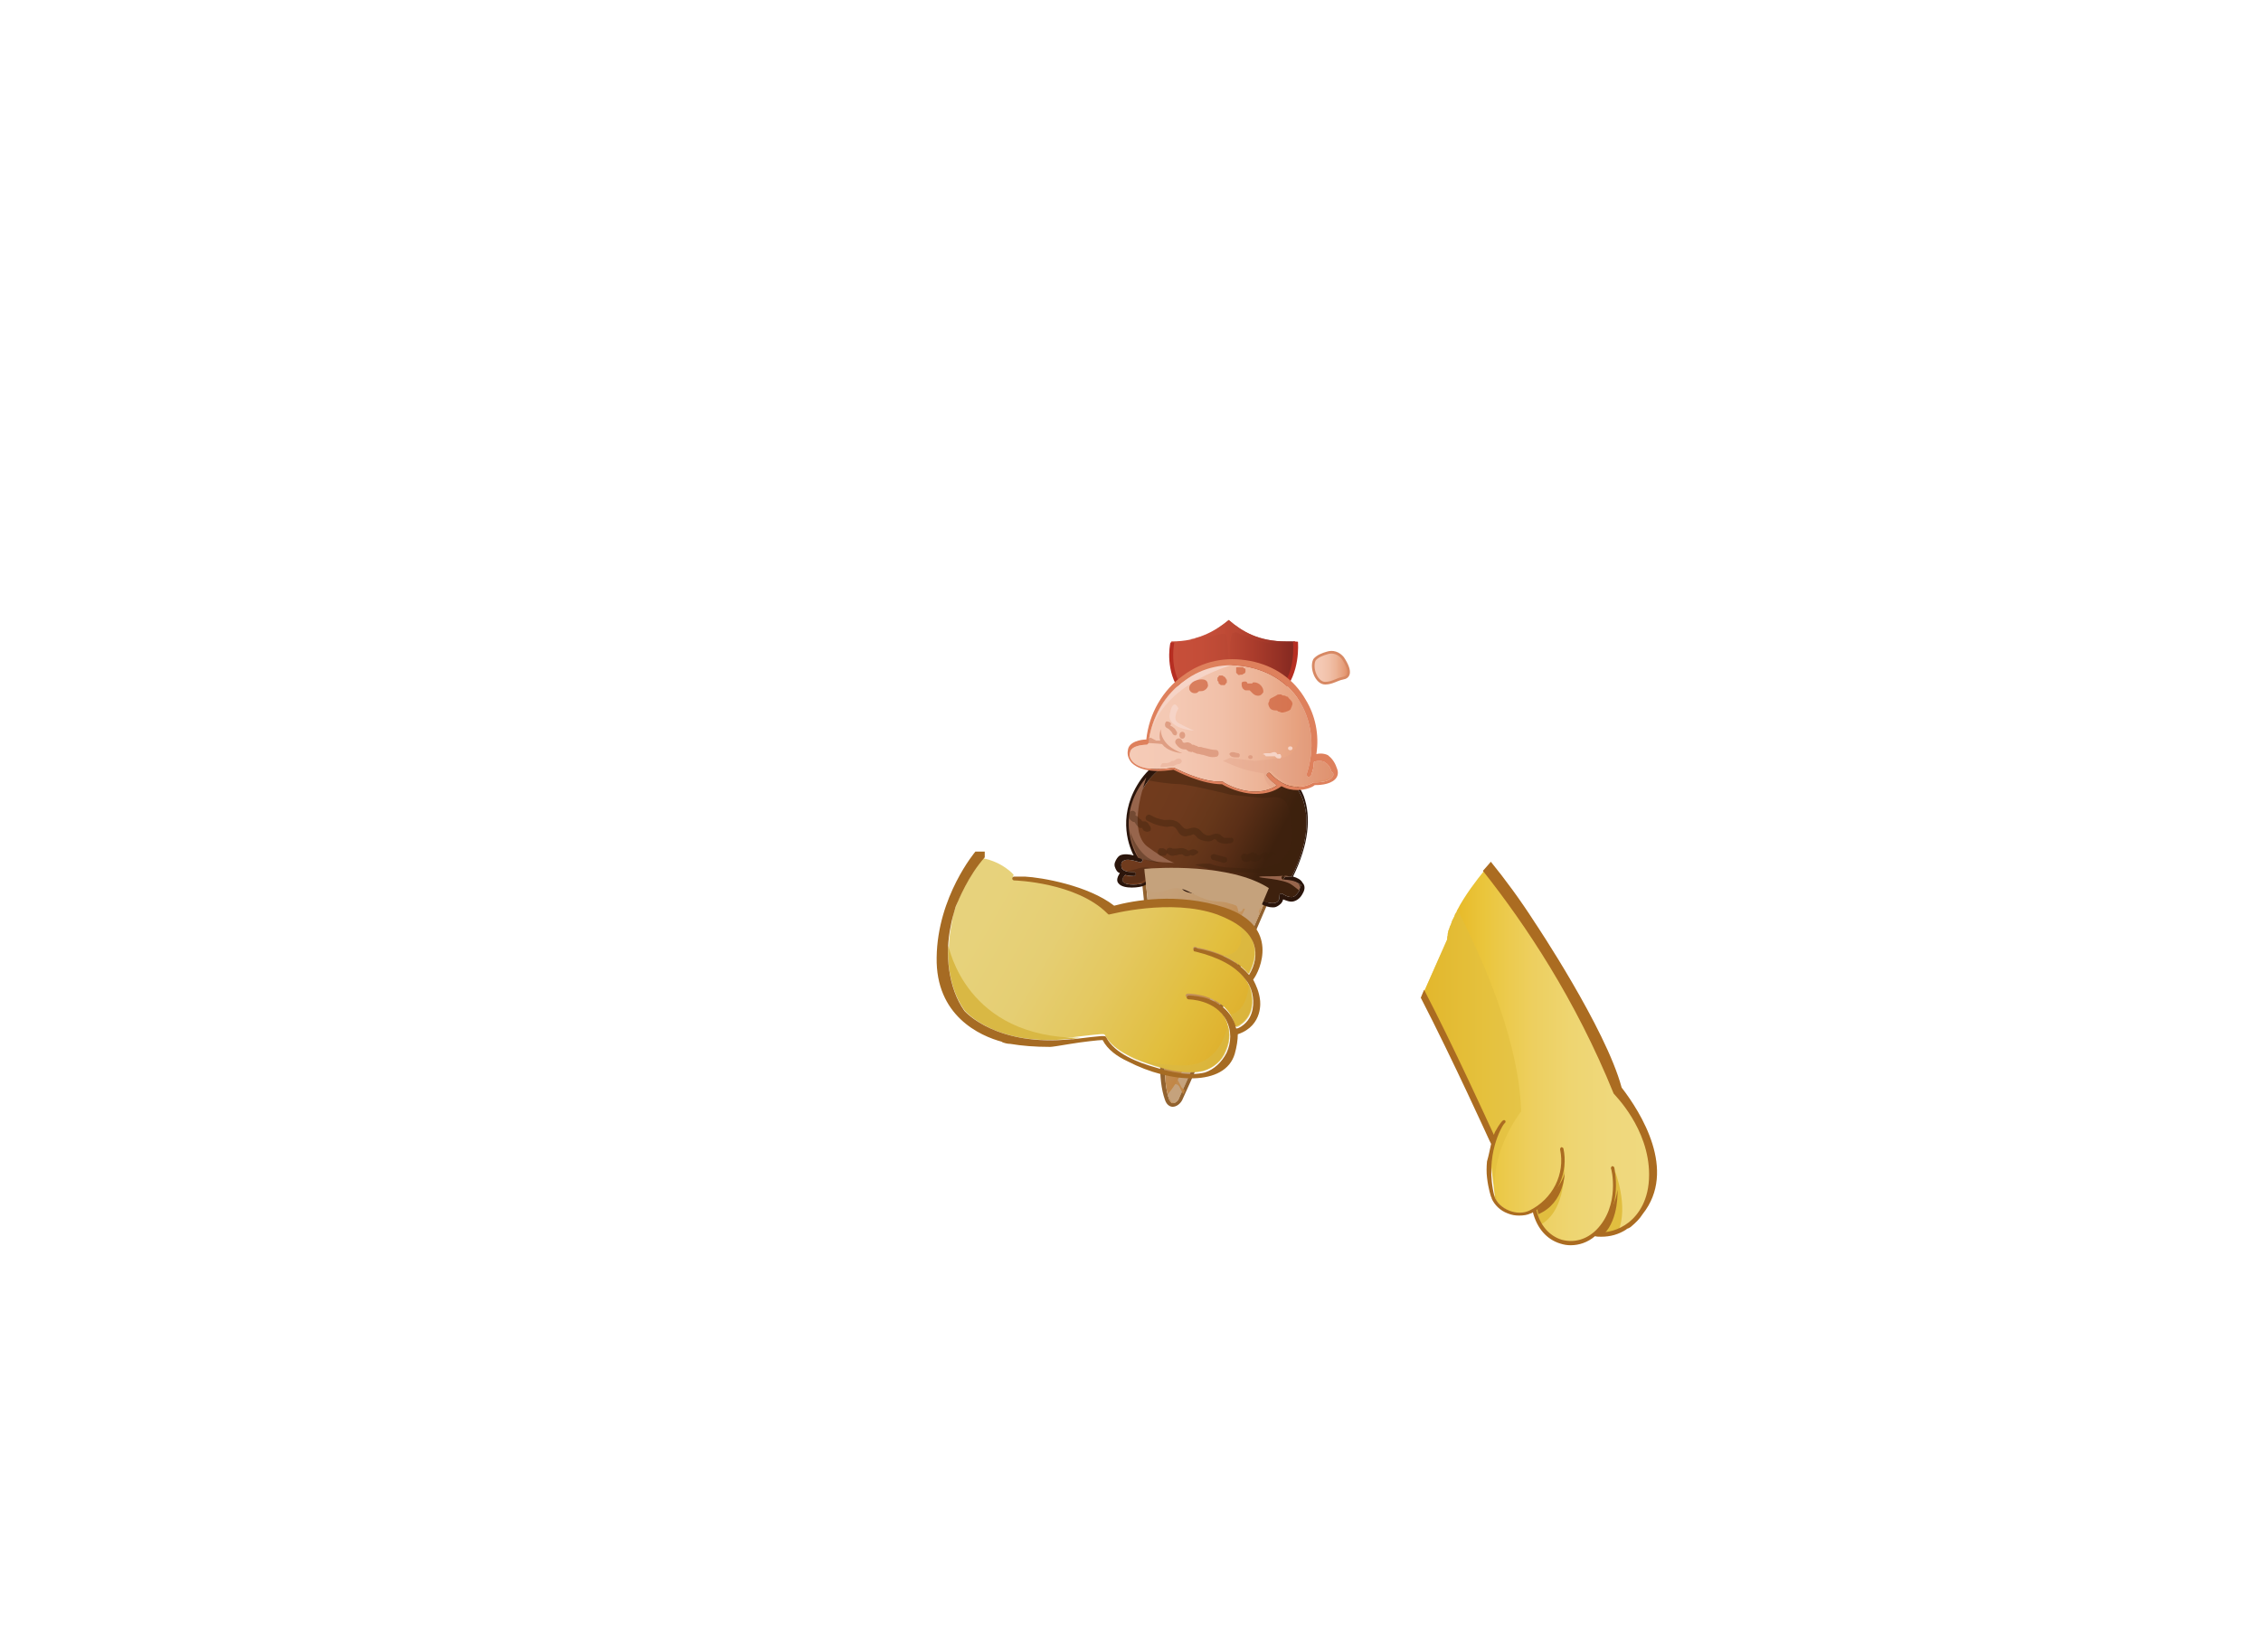 <?xml version="1.0" encoding="utf-8"?>
<!-- Generator: Adobe Illustrator 21.0.0, SVG Export Plug-In . SVG Version: 6.00 Build 0)  -->
<svg version="1.1" id="圖層_1" xmlns="http://www.w3.org/2000/svg" xmlns:xlink="http://www.w3.org/1999/xlink" x="0px" y="0px"
	 viewBox="0 0 822.9 601.4" style="enable-background:new 0 0 822.9 601.4;" xml:space="preserve">
<style type="text/css">
	.st0{fill:url(#SVGID_1_);}
	.st1{fill:#E1BE3F;}
	.st2{fill:#AB6C21;}
	.st3{opacity:0.6;fill:#E1BE3F;enable-background:new    ;}
	.st4{fill:url(#SVGID_2_);}
	.st5{fill:url(#SVGID_3_);}
	.st6{fill:url(#SVGID_4_);}
	.st7{fill:url(#SVGID_5_);}
	.st8{opacity:0.8;}
	.st9{fill:url(#SVGID_6_);}
	.st10{fill:url(#SVGID_7_);}
	.st11{fill:#B62E22;}
	.st12{fill:#92622F;}
	.st13{fill:url(#SVGID_8_);}
	.st14{fill:#C5A27C;}
	.st15{opacity:0.8;fill:url(#SVGID_9_);enable-background:new    ;}
	.st16{fill:url(#SVGID_10_);}
	.st17{fill:#2B150B;}
	.st18{fill:#97654C;}
	.st19{opacity:0.4;fill:#3E210E;enable-background:new    ;}
	.st20{fill:url(#SVGID_11_);}
	.st21{opacity:0.35;fill:#DF9E83;enable-background:new    ;}
	.st22{fill:#DF9E83;}
	.st23{fill:#F6D4C7;}
	.st24{opacity:0.69;}
	.st25{fill:#CE5E39;}
	.st26{opacity:0.4;}
	.st27{fill:#3E210E;}
	.st28{fill:#DE805C;}
	.st29{fill:url(#SVGID_12_);stroke:#D78863;stroke-width:0.966;stroke-miterlimit:10;}
	.st30{fill:url(#SVGID_13_);}
	.st31{opacity:0.6;}
	.st32{fill:#CE9245;}
	.st33{fill:#A66B23;}
	.st34{fill:url(#SVGID_14_);}
	.st35{fill:#A66A22;}
	.st36{opacity:0.6;fill:#CE9245;enable-background:new    ;}
	.st37{fill:url(#SVGID_15_);}
	.st38{fill:url(#SVGID_16_);}
	.st39{fill:url(#SVGID_17_);}
	.st40{fill:#FFFFFF;}
	.st41{fill:#824323;}
	.st42{fill:url(#SVGID_18_);}
	.st43{fill:#E6A952;}
	.st44{fill:#BB7F37;}
	.st45{fill:url(#SVGID_19_);}
	.st46{fill:url(#SVGID_20_);}
	.st47{fill:url(#SVGID_21_);}
	.st48{fill:#EBA794;}
	.st49{fill:#40210F;}
	.st50{opacity:0.25;fill:#D69644;enable-background:new    ;}
	.st51{opacity:0.5;fill:#D69644;enable-background:new    ;}
	.st52{fill:#FBF4C3;}
	.st53{fill:#DEBD91;}
	.st54{fill:#D8C7A7;}
	.st55{fill:url(#SVGID_22_);}
	.st56{fill:#893827;}
	.st57{opacity:0.4;fill:#E2BF40;enable-background:new    ;}
	.st58{opacity:0.6;fill:#D69644;enable-background:new    ;}
	.st59{fill:#3F210E;}
	.st60{fill:#895424;}
	.st61{fill:#AC6D21;}
	.st62{fill:#391E13;}
	.st63{fill:#D7B093;}
	.st64{fill:#EFD39D;}
	.st65{fill:#8C5924;}
	.st66{fill:#E2BF40;}
	.st67{fill:#B55C4E;}
	.st68{fill:url(#SVGID_23_);}
	.st69{fill:url(#SVGID_24_);}
	.st70{fill:#E0917F;}
	.st71{fill:#AB948D;}
	.st72{fill:url(#SVGID_25_);}
	.st73{fill:url(#SVGID_26_);}
	.st74{opacity:0.6;fill:url(#SVGID_27_);enable-background:new    ;}
	.st75{fill:#CD9449;}
	.st76{fill:url(#SVGID_28_);}
	.st77{fill:url(#SVGID_29_);}
	.st78{fill:url(#SVGID_30_);}
	.st79{fill:url(#SVGID_31_);}
	.st80{fill:#842B20;}
	.st81{fill:url(#SVGID_32_);}
	.st82{fill:url(#SVGID_33_);}
	.st83{opacity:0.6;fill:#D2503A;enable-background:new    ;}
	.st84{fill:#DC7D67;}
	.st85{fill:url(#SVGID_34_);}
	.st86{fill:url(#SVGID_35_);}
	.st87{opacity:0.8;fill:#E2BF40;enable-background:new    ;}
	.st88{fill:url(#SVGID_36_);}
	.st89{opacity:0.4;fill:#59A4C1;enable-background:new    ;}
	.st90{fill:#80B4D2;}
	.st91{fill:#4493BB;}
	.st92{fill:#D2ECF9;}
	.st93{opacity:0.5;fill:#80B4D2;enable-background:new    ;}
	.st94{fill:url(#SVGID_37_);}
	.st95{fill:#976430;}
	.st96{fill:url(#SVGID_38_);}
	.st97{fill:#CAA67E;}
	.st98{fill:#5CA6A6;}
	.st99{fill:url(#SVGID_39_);}
	.st100{fill:#9DD6DE;}
	.st101{fill:none;stroke:#AFDDE3;stroke-width:0.895;stroke-miterlimit:10;}
	.st102{opacity:0.3;enable-background:new    ;}
	.st103{clip-path:url(#SVGID_41_);fill:#9DD6DE;}
	.st104{clip-path:url(#SVGID_43_);fill:#9DD6DE;}
	.st105{opacity:0.6;fill:#FFFFFF;enable-background:new    ;}
	.st106{fill:#D69644;}
	.st107{fill:url(#SVGID_44_);}
	.st108{fill:url(#SVGID_45_);}
	.st109{fill:url(#SVGID_46_);}
	.st110{fill:url(#SVGID_47_);}
	.st111{opacity:0.8;fill:url(#SVGID_48_);enable-background:new    ;}
	.st112{fill:url(#SVGID_49_);}
	.st113{fill:url(#SVGID_50_);}
	.st114{fill:url(#SVGID_51_);stroke:#D78863;stroke-width:0.965;stroke-miterlimit:10;}
	.st115{fill:url(#SVGID_52_);}
	.st116{fill:#D9B844;}
</style>
<g>
	<g>
		
			<linearGradient id="SVGID_1_" gradientUnits="userSpaceOnUse" x1="1082.408" y1="217.762" x2="1167.388" y2="217.762" gradientTransform="matrix(-1 0 0 -1 1686.164 602)">
			<stop  offset="0" style="stop-color:#EFD97F"/>
			<stop  offset="0.198" style="stop-color:#EFD87C"/>
			<stop  offset="0.373" style="stop-color:#EED571"/>
			<stop  offset="0.539" style="stop-color:#EDCF5F"/>
			<stop  offset="0.698" style="stop-color:#EBC845"/>
			<stop  offset="0.753" style="stop-color:#EAC53B"/>
			<stop  offset="1" style="stop-color:#E5AD14"/>
		</linearGradient>
		<path class="st0" d="M518.6,360.3l8.1-18.3c0-0.4,0-1,0.2-1.5c0-0.2,0-0.4,0-0.4c0-0.4,0.2-0.8,0.2-1c0-0.2,0-0.4,0.2-0.6
			c0.2-0.4,0.2-0.8,0.4-1.2c0-0.2,0-0.2,0.2-0.4c0.2-0.6,0.4-1,0.6-1.7c0-0.2,0.2-0.2,0.2-0.4c0.2-0.4,0.4-0.8,0.6-1.2
			c0-0.2,0.2-0.4,0.2-0.6c0.2-0.4,0.4-0.8,0.6-1c0-0.2,0.2-0.4,0.2-0.6c2.9-5.6,7.1-11,10-14.6c0.2-0.2,0.2-0.2,0.4-0.4
			c15.8,20,33.7,47.2,47.8,81.6c0,0,12.9,12.3,12.9,29.7c0,17.5-13.3,23.1-20.6,21.4l0,0c-8.1,7.1-19.6,2.7-21.8-8.7v-0.2
			c-0.4,0.2-1,0.6-1.7,0.8c-4.8,2.5-11.2-0.6-13.3-5l0,0l0,0c0-0.2-0.2-0.4-0.2-0.6l0.2-0.2l-1.7-14.1h0.4v-3.5l0.6-2.5
			c-0.2-0.6-0.6-1.5-0.8-2.3l-0.6-1l-0.8-2.5v-0.6c-2.7-6.4-6.7-15.4-11.9-26c-3.3-6.9-7.3-14.1-11.2-21L518.6,360.3z"/>
	</g>
	<path class="st1" d="M569.1,420.4c0,0,2.5,19.1-8.3,25.4l-1.9-5.4C558.9,440.4,570.4,434.3,569.1,420.4z"/>
	<path class="st1" d="M587.8,426.4c0,0,5,12.7,1.2,21.8c0,0-3.3,1.2-8.3,0.8C580.8,449.1,589.3,444.7,587.8,426.4z"/>
	<path class="st2" d="M569.5,426.4c0,0,0.2,11.4-9.6,15.6l-0.4-1.7C559.6,440.4,569.5,431.2,569.5,426.4z"/>
	<path class="st2" d="M588.7,433.1c0,0,0.6,10.6-5,16.2l-3.5-0.2C580.2,449.1,587.6,441.8,588.7,433.1z"/>
	<path class="st3" d="M518.6,360.3l8.1-18.3c0-0.4,0-1,0.2-1.5c0-0.2,0-0.4,0-0.4c0-0.4,0.2-0.8,0.2-1c0-0.2,0-0.4,0.2-0.6
		c0.2-0.4,0.2-0.8,0.4-1.2c0-0.2,0-0.2,0.2-0.4c0.2-0.6,0.4-1,0.6-1.7c0-0.2,0.2-0.2,0.2-0.4c0.2-0.4,0.4-0.8,0.6-1.2
		c0-0.2,0.2-0.4,0.2-0.6c0.2-0.4,0.4-0.8,0.6-1c0-0.2,0.2-0.4,0.2-0.6c0,0,0-0.2,0.2-0.2c10.8,21.2,22.5,49.5,23.1,73.4
		c0,0-13.3,16.9-8.5,33.3c-0.4-0.4-0.6-1-0.8-1.7l0,0l0,0c0-0.2-0.2-0.4-0.2-0.6l0.2-0.2l-1.7-14.1h0.4v-3.5l0.8-3.1l-1.9-2.7
		l-1-2.5l-20-43.5c0,0-1-1.2-2.9-4.2L518.6,360.3z"/>
	<g>
		<path class="st2" d="M542.7,416.4l-0.6-1.2l0,0c-0.2-0.4-13.1-28.9-25-52l1.2-2.9l0,0c10.8,20.8,22.7,47,25.4,52.8
			c0.4-1.2,0.8-1.7,0.8-1.7l0,0c1-1.9,2.3-3.5,2.5-3.5c0.2-0.2,0.6-0.2,0.8,0c0.2,0.2,0.2,0.6,0,0.8c-0.2,0.2-0.6,0.6-0.8,1
			c0,0-6.9,10.6-3.1,25.8l0,0c0.8,2.3,2.9,4.2,5.4,5.2c2.5,1,5.2,1,7.3,0c8.5-4.2,13.1-13.3,11.2-22.3c0-0.4,0.2-0.6,0.4-0.8
			c0.4,0,0.6,0.2,0.8,0.4c1.9,8.7-2.1,17.7-9.8,22.5c1.2,5.4,4.6,9.4,9.2,10.8c4.4,1.2,8.9,0,12.5-3.5c8.9-8.9,5.6-22.5,5.4-22.5
			c0-0.4,0.2-0.6,0.4-0.8c0.4,0,0.6,0.2,0.8,0.4c0,0.2,3.5,14.4-5.8,23.7l0,0c2.9,0.2,7.3-0.6,11.2-3.7c3.3-2.7,7.3-7.9,7.3-17.3
			c0-16.9-12.7-29.1-12.7-29.3l-0.2-0.2c-13.9-34.3-32-61.4-47.6-81.1l0.2-0.2c1-1.2,2.1-2.3,2.7-3.1l0,0c5.2,6.4,10.6,13.7,16,22.1
			l0,0c0,0,25.8,38.5,31.6,60.1c7.1,9.2,20.2,30.2,7.7,46c-1.2,1.9-2.7,3.3-4,4.4c-0.4,0.4-1,0.8-1.7,1c-0.2,0-0.2,0.2-0.2,0.2l0,0
			c-2.9,1.9-6,2.7-9.2,2.7c-0.8,0-1.7,0-2.3-0.2c-2.7,2.3-5.8,3.3-8.9,3.3c-1.2,0-2.5-0.2-3.7-0.6c-5-1.5-8.5-5.6-10-11.4
			c-0.2,0.2-0.6,0.4-0.8,0.4c-1.2,0.6-2.7,0.8-4.2,0.8c-1.5,0-2.7-0.2-4.2-0.8c-2.7-1-4.8-3.1-5.8-5.4l0,0c0,0,0,0,0-0.2
			c0-0.2-0.2-0.2-0.2-0.4l0,0c0,0-1-2.7-1.5-7.1c-0.2-1.7-0.2-3.7,0-5.8C541.9,420.4,542.3,418.1,542.7,416.4z"/>
	</g>
</g>
<g>
	
		<linearGradient id="SVGID_2_" gradientUnits="userSpaceOnUse" x1="425.865" y1="360.116" x2="471.216" y2="360.116" gradientTransform="matrix(1 0 0 -1 0 602)">
		<stop  offset="0" style="stop-color:#C74F3A"/>
		<stop  offset="0.246" style="stop-color:#C44D38"/>
		<stop  offset="0.463" style="stop-color:#BA4834"/>
		<stop  offset="0.669" style="stop-color:#AB3C2C"/>
		<stop  offset="0.867" style="stop-color:#953125"/>
		<stop  offset="1" style="stop-color:#832820"/>
	</linearGradient>
	<path class="st4" d="M471.3,233.5c-1.1,0-2.1,0-3.2,0c-9.9,0-15.9-3.5-20.9-7.8c-5,4.2-11,7.8-20.9,7.8c0,0-5,22.6,18.4,24.4
		C474.9,259.7,471.3,233.5,471.3,233.5L471.3,233.5z"/>
	<g class="st8">
		
			<linearGradient id="SVGID_3_" gradientUnits="userSpaceOnUse" x1="432.433" y1="361.927" x2="471.062" y2="361.927" gradientTransform="matrix(1 0 0 -1 0 602)">
			<stop  offset="0" style="stop-color:#C74F3A"/>
			<stop  offset="0.246" style="stop-color:#C44D38"/>
			<stop  offset="0.463" style="stop-color:#BA4834"/>
			<stop  offset="0.669" style="stop-color:#AB3C2C"/>
			<stop  offset="0.867" style="stop-color:#953125"/>
			<stop  offset="1" style="stop-color:#832820"/>
		</linearGradient>
		<path class="st5" d="M471.3,233.5c-1.1,0-2.1,0-3.2,0c-9.9,0-15.9-3.5-20.9-7.8c-3.9,3.2-8.5,6-14.5,7.1c3.9-0.4,8.1-1.1,11-1.8
			c0,0,2.8-1.1,2.8,1.1c0.4,1.8,1.4,17,1.8,22.3c-0.4-5.7-1.4-23.3,0.4-24c1.8-0.7,2.5,0.7,4.2,1.1
			C454.7,231.8,460,235.7,471.3,233.5L471.3,233.5z"/>
	</g>
	<path class="st11" d="M470.6,233.5L470.6,233.5c0,1.4,1.1,11-5,17.7c-4.2,4.6-11.3,6.7-20.5,6c-6.7-0.4-11.7-2.8-14.5-6.7
		c-5.3-6.7-3.2-16.6-3.2-16.6l0,0c-0.4,0-0.4,0-0.7,0s-0.4,0-0.7,0c-0.4,1.4-1.8,10.6,3.5,17.7c3.2,4.2,8.5,6.7,15.6,7.4
		c1.1,0,2.1,0,3.2,0c8.1,0,14.1-2.1,18.4-6.7c6.7-7.4,5.7-18,5.7-18.7C471.3,233.5,471,233.5,470.6,233.5z"/>
	<g>
		<path class="st12" d="M426.8,402.9L426.8,402.9c-0.7,0-2.1-0.4-2.8-2.5c-1.4-3.9-1.8-8.8-1.8-13.4c0-2.1-0.4-3.9-0.4-5.7
			l-3.9-37.1c-0.7-8.5-2.8-28.3-2.8-28.6v-0.4c0-0.4,0.4-0.4,0.7-0.7c0.4,0,31.8-3.2,47.7,7.8c0.4,0.4,0.4,0.7,0.4,0.7L442,373.9
			c-4.2,9.5-7.8,18-11.7,26.5C429.6,401.8,428.2,402.9,426.8,402.9z M416.5,316.3c0.4,1.4,0.4,4.2,1.1,10.6l5.7,54.5
			c0.4,1.8,0.4,3.5,0.4,5.7c0.4,4.6,0.4,9.2,1.8,13.1c0.4,0.7,0.7,1.4,1.4,1.4s1.8-0.7,2.1-1.8c3.9-8.5,7.4-17,11.7-26.5l21.6-49.5
			C447.7,314.2,421.1,315.9,416.5,316.3z"/>
		
			<linearGradient id="SVGID_4_" gradientUnits="userSpaceOnUse" x1="403.492" y1="260.638" x2="447.277" y2="237.983" gradientTransform="matrix(1 0 0 -1 0 602)">
			<stop  offset="0" style="stop-color:#C5A27C"/>
			<stop  offset="0.248" style="stop-color:#C5A078"/>
			<stop  offset="0.468" style="stop-color:#C39B6F"/>
			<stop  offset="0.676" style="stop-color:#C39460"/>
			<stop  offset="0.876" style="stop-color:#C28A4D"/>
			<stop  offset="1" style="stop-color:#C0823D"/>
		</linearGradient>
		<path class="st6" d="M416.5,316.3c0.4,1.4,0.4,4.2,1.1,10.6l5.7,54.5c0.4,1.8,0.4,3.5,0.4,5.7c0.4,4.6,0.4,9.2,1.8,13.1
			c0.4,0.7,0.7,1.4,1.4,1.4s1.8-0.7,2.1-1.8c3.9-8.5,7.4-17,11.7-26.5l21.6-49.5C447.7,314.2,421.1,315.9,416.5,316.3z"/>
		<path class="st14" d="M462.2,323.7c-3.9-2.5-8.8-4.2-13.8-5.7l-1.1,9.2c0,0,6,2.5,2.1,9.9c-3.9,7.1-14.5,50.6-24.4,61.2
			c0,0.7,0.4,1.4,0.7,1.8c0.4,0.7,0.7,1.4,1.4,1.4s1.8-0.7,2.1-1.8c3.9-8.5,7.4-17,11.7-26.5L462.2,323.7z"/>
		
			<linearGradient id="SVGID_5_" gradientUnits="userSpaceOnUse" x1="404.717" y1="262.404" x2="448.128" y2="239.943" gradientTransform="matrix(1 0 0 -1 0 602)">
			<stop  offset="0" style="stop-color:#C5A27C"/>
			<stop  offset="0.248" style="stop-color:#C5A078"/>
			<stop  offset="0.468" style="stop-color:#C39B6F"/>
			<stop  offset="0.676" style="stop-color:#C39460"/>
			<stop  offset="0.876" style="stop-color:#C28A4D"/>
			<stop  offset="1" style="stop-color:#C0823D"/>
		</linearGradient>
		<path style="opacity:0.8;fill:url(#SVGID_5_);enable-background:new    ;" d="M430,395.8l-1.8-3.5c-0.4-0.4-0.4-1.1,0-1.4l1.8-3.5
			c0.4-1.1,1.8-1.1,2.5,0l1.1,1.8c0-0.4,0.4-0.7,0.4-1.1l-1.8-3.2c-0.4-0.4-0.4-1.1,0-1.4l1.8-3.5c0.4-1.1,1.8-1.1,2.5,0l0.7,1.1
			c0-0.4,0.4-0.7,0.4-1.1l-1.4-2.1c0-0.4,0-0.7,0-1.1l1.8-3.5c0.4-1.1,1.8-1.1,2.5,0v0.4c0,0,0,0,0-0.4l0.4-0.7l-1.1-1.8
			c-0.4-0.4-0.4-1.1,0-1.4l1.8-3.5c0.4-0.7,1.4-1.1,2.1-0.4l0.7-1.4l-0.4-0.7c-0.4-0.4-0.4-1.1,0-1.4l1.8-3.5
			c0.4-0.4,0.7-0.7,1.4-0.7l0.7-1.8c0-0.4,0-0.7,0-1.1l1.8-3.5c0,0,0-0.4,0.4-0.4l5.7-12.7c-0.7,0.4-1.4,0-1.8-0.7l-1.8-3.5
			c-0.4-0.4-0.4-1.1,0-1.4l1.8-3.5c0.4-1.1,1.8-1.1,2.5,0l1.8,3.2l0.7-1.8c-0.4,0-0.7-0.4-0.7-0.7l-1.8-3.5c-0.4-0.4-0.4-1.1,0-1.4
			l2.5-4.6c-0.4,0-0.7-0.4-0.7-0.4l-1.4,2.5c-0.4,1.1-1.8,1.1-2.5,0l-1.8-3.5c-0.4-0.4-0.4-0.7,0-1.1c-0.7-0.4-1.4-0.4-1.8-0.7v0.4
			c0.4,0.4,0.4,1.1,0,1.4l-1.8,3.5c-0.4,1.1-1.8,1.1-2.5,0l-1.8-3.5c-0.4-0.4-0.4-1.1,0-1.4l0.7-1.4c-1.4-0.4-2.5-0.4-3.9-0.7
			l1.1,2.1c0.4,0.4,0.4,1.1,0,1.4l-1.8,3.5c-0.4,1.1-1.8,1.1-2.5,0l-1.8-3.5c-0.4-0.4-0.4-1.1,0-1.4l1.4-2.5c-0.4,0-0.7,0-1.1,0l0,0
			c-0.4,1.1-1.8,1.1-2.5,0v-0.4c-0.4,0-0.7,0-1.1,0l1.4,2.8c0.4,0.4,0.4,1.1,0,1.4l-1.8,3.5c-0.4,1.1-1.8,1.1-2.5,0l-1.8-3.5
			c-0.4-0.4-0.4-1.1,0-1.4l1.8-2.8c-0.4,0-0.7,0-1.1,0l-0.4,0.4c-0.4,1.1-1.8,1.1-2.5,0l-0.4-0.4c-0.4,0-0.7,0-1.1,0l1.8,2.8
			c0.4,0.4,0.4,1.1,0,1.4l-1.8,3.5c-0.4,1.1-1.8,1.1-2.5,0l-1.8-3.5c-0.4-0.4-0.4-1.1,0-1.4l1.8-2.8c-0.4,0-0.7,0-1.1,0l-0.4,0.4
			c-0.4,1.1-1.8,1.1-2.5,0v-0.4c-0.4,0-0.7,0-1.1,0l1.4,2.5c0.4,0.4,0.4,1.1,0,1.4l-1.1,2.1c0,0.4,0,1.1,0,1.8l0.7-1.1
			c0.4-1.1,1.8-1.1,2.5,0l1.8,3.5c0.4,0.4,0.4,1.1,0,1.4l-1.8,3.5c-0.4,1.1-1.8,1.1-2.5,0l0.4,2.5c0,0.4,0,0.7,0,1.1l0.4,2.1
			c0.7-0.4,1.4,0,1.8,0.7l1.8,3.5c0.4,0.4,0.4,1.1,0,1.4l-1.8,3.5c-0.4,0.4-0.4,0.7-0.7,0.7l0.7,5.3c0,0,0,0.4,0.4,0.4l1.8,3.5
			c0.4,0.4,0.4,1.1,0,1.4l-1.4,2.5v1.8l0.7-1.4c0.4-1.1,1.8-1.1,2.5,0l1.8,3.5c0.4,0.4,0.4,1.1,0,1.4l-1.8,3.5
			c-0.4,1.1-1.8,1.1-2.5,0l-0.7-0.7l0.4,2.5l0.4,0.4c0.4,0.4,0.4,1.1,0,1.4l0,0l0.4,2.1c0.7-0.4,1.4-0.4,2.1,0.4l1.8,3.5
			c0.4,0.4,0.4,1.1,0,1.4l-1.8,3.5c-0.4,0.4-0.7,0.7-1.1,0.7c0,1.4,0.4,3.2,0.4,5l0,0c0.4,0,0.4,0.4,0.7,0.7l1.8,3.5
			c0.4,0.4,0.4,1.1,0,1.4l-1.8,3.2c0,0.4,0,1.1,0.4,1.4l1.4-2.1c0.4-1.1,1.8-1.1,2.5,0l1.4,2.8c0.4-0.4,0.4-0.7,0.7-1.4
			C430.3,396.2,430,395.8,430,395.8z M434.2,377.8l-1.8,3.5c-0.4,1.1-1.8,1.1-2.5,0l-1.8-3.5c-0.4-0.4-0.4-1.1,0-1.4l1.8-3.5
			c0.4-1.1,1.8-1.1,2.5,0l1.8,3.5C434.6,377.1,434.6,377.4,434.2,377.8z M428.2,347.7l1.8-3.5c0.4-1.1,1.8-1.1,2.5,0l1.8,3.5
			c0.4,0.4,0.4,1.1,0,1.4l-1.8,3.5c-0.4,1.1-1.8,1.1-2.5,0l-1.8-3.5C427.9,348.8,427.9,348.1,428.2,347.7z M426.1,345.3l-1.8-3.5
			c-0.4-0.4-0.4-1.1,0-1.4l1.8-3.5c0.4-1.1,1.8-1.1,2.5,0l1.8,3.5c0.4,0.4,0.4,1.1,0,1.4l-1.8,3.5
			C427.9,346.3,426.4,346.3,426.1,345.3z M440.2,344.6l1.8,3.5c0.4,0.4,0.4,1.1,0,1.4l-1.8,3.5c-0.4,1.1-1.8,1.1-2.5,0l-1.8-3.9
			c-0.4-0.4-0.4-1.1,0-1.4l1.8-3.5C438.5,343.5,439.9,343.5,440.2,344.6z M439.9,340.7l1.8-3.5c0.4-1.1,1.8-1.1,2.5,0l1.8,3.5
			c0.4,0.4,0.4,1.1,0,1.4l-1.8,3.5c-0.4,1.1-1.8,1.1-2.5,0l-1.8-3.5C439.9,341.4,439.9,341,439.9,340.7z M438.1,356.2l-1.8,3.5
			c-0.4,1.1-1.8,1.1-2.5,0l-1.8-3.5c-0.4-0.4-0.4-1.1,0-1.4l1.8-3.5c0.4-1.1,1.8-1.1,2.5,0l1.8,3.5
			C438.5,355.5,438.5,355.9,438.1,356.2z M438.1,342.1l-1.8,3.5c-0.4,1.1-1.8,1.1-2.5,0l-1.8-3.5c-0.4-0.4-0.4-1.1,0-1.4l1.8-3.5
			c0.4-1.1,1.8-1.1,2.5,0l1.8,3.5C438.5,341,438.5,341.4,438.1,342.1z M432.4,358.7l1.8,3.5c0.4,0.4,0.4,1.1,0,1.4l-1.8,3.2
			c-0.4,1.1-1.8,1.1-2.5,0l-1.8-3.5c-0.4-0.4-0.4-1.1,0-1.4l1.8-3.5C430.3,358,431.7,358,432.4,358.7z M438.1,370.7l-1.8,3.5
			c-0.4,1.1-1.8,1.1-2.5,0l-1.8-3.5c-0.4-0.4-0.4-1.1,0-1.4l1.8-3.5c0.4-1.1,1.8-1.1,2.5,0l1.8,3.5
			C438.5,369.7,438.5,370.4,438.1,370.7z M442.3,363.7l-1.8,3.5c-0.4,1.1-1.8,1.1-2.5,0l-1.8-3.5c-0.4-0.4-0.4-1.1-0.4-1.4l1.8-3.5
			c0.4-1.1,1.8-1.1,2.5,0l1.8,3.5C442.3,362.6,442.3,363.3,442.3,363.7z M446.2,356.2l-1.8,3.5c-0.4,1.1-1.8,1.1-2.5,0l-1.8-3.5
			c-0.4-0.4-0.4-1.1,0-1.4l1.8-3.5c0.4-1.1,1.8-1.1,2.5,0l1.8,3.5C446.2,355.5,446.2,355.9,446.2,356.2z M450.1,349.2l-1.8,3.5
			c-0.4,1.1-1.8,1.1-2.5,0l-1.8-3.5c-0.4-0.4-0.4-1.1,0-1.4l1.8-3.5c0.4-1.1,1.8-1.1,2.5,0l1.8,3.5
			C450.5,348.1,450.5,348.8,450.1,349.2z M452.2,337.1l1.8,3.5c0.4,0.4,0.4,1.1,0,1.4l-1.8,3.5c-0.4,1.1-1.8,1.1-2.5,0l-1.8-3.5
			c-0.4-0.4-0.4-1.1,0-1.4l1.8-3.5C450.5,336.4,451.9,336.4,452.2,337.1z M448,326.2l1.8-3.5c0.4-1.1,1.8-1.1,2.5,0l1.8,3.5
			c0.4,0.4,0.4,1.1,0,1.4l-1.8,3.5c-0.4,1.1-1.8,1.1-2.5,0l-1.8-3.5C447.7,327.2,447.7,326.5,448,326.2z M448.4,330.1l1.8,3.5
			c0.4,0.4,0.4,1.1,0,1.4l-1.8,3.5c-0.4,1.1-1.8,1.1-2.5,0l-1.8-3.5c-0.4-0.4-0.4-1.1,0-1.4l1.8-3.5
			C446.2,329,447.7,329,448.4,330.1z M439.9,326.2l1.8-3.5c0.4-1.1,1.8-1.1,2.5,0l1.8,3.5c0.4,0.4,0.4,1.1,0,1.4l-1.8,3.5
			c-0.4,1.1-1.8,1.1-2.5,0l-1.8-3.5C439.9,327.2,439.9,326.5,439.9,326.2z M440.2,330.1l1.8,3.5c0.4,0.4,0.4,1.1,0,1.4l-1.8,3.5
			c-0.4,1.1-1.8,1.1-2.5,0L436,335c-0.4-0.4-0.4-1.1,0-1.4l1.8-3.5C438.5,329,439.9,329,440.2,330.1z M432.1,326.2l1.8-3.5
			c0.4-1.1,1.8-1.1,2.5,0l1.8,3.5c0.4,0.4,0.4,1.1,0,1.4l-1.8,3.5c-0.4,1.1-1.8,1.1-2.5,0l-1.8-3.5
			C431.7,327.2,431.7,326.5,432.1,326.2z M432.4,330.1l1.8,3.5c0.4,0.4,0.4,1.1,0,1.4l-1.8,3.5c-0.4,1.1-1.8,1.1-2.5,0l-1.8-3.5
			c-0.4-0.4-0.4-1.1,0-1.4l1.8-3.5C430.3,329,431.7,329,432.4,330.1z M424,326.2l1.8-3.5c0.4-1.1,1.8-1.1,2.5,0l1.8,3.5
			c0.4,0.4,0.4,1.1,0,1.4l-1.8,3.5c-0.4,1.1-1.8,1.1-2.5,0l-1.8-3.5C424,327.2,424,326.5,424,326.2z M422.2,338.2l-1.8-3.5
			c-0.4-0.4-0.4-1.1,0-1.4l1.8-3.5c0.4-1.1,1.8-1.1,2.5,0l1.8,3.5c0.4,0.4,0.4,1.1,0,1.4l-1.8,3.5
			C424,338.9,422.5,338.9,422.2,338.2z M422.2,352.3l-1.8-3.5c-0.4-0.4-0.4-1.1,0-1.4l1.8-3.5c0.4-1.1,1.8-1.1,2.5,0l1.8,3.5
			c0.4,0.4,0.4,1.1,0,1.4l-1.8,3.5C424,353.4,422.5,353.4,422.2,352.3z M426.1,359.8l-1.8-3.5c-0.4-0.4-0.4-1.1,0-1.4l1.8-3.5
			c0.4-1.1,1.8-1.1,2.5,0l1.8,3.5c0.4,0.4,0.4,1.1,0,1.4l-1.8,3.5C427.9,360.8,426.4,360.8,426.1,359.8z M426.1,374.3l-1.8-3.5
			c-0.4-0.4-0.4-1.1,0-1.4l1.8-3.5c0.4-1.1,1.8-1.1,2.5,0l1.8,3.5c0.4,0.4,0.4,1.1,0,1.4l-1.8,3.5C427.9,375,426.4,375,426.1,374.3z
			 M426.1,388.4l-1.8-3.5c-0.4-0.4-0.4-1.1,0-1.4l1.8-3.5c0.4-1.1,1.8-1.1,2.5,0l1.8,3.5c0.4,0.4,0.4,1.1,0,1.4l-1.8,3.5
			C427.9,389.5,426.4,389.5,426.1,388.4z"/>
		
			<linearGradient id="SVGID_6_" gradientUnits="userSpaceOnUse" x1="417.812" y1="311.26" x2="460.937" y2="288.946" gradientTransform="matrix(1 0 0 -1 0 602)">
			<stop  offset="0" style="stop-color:#713B1D"/>
			<stop  offset="0.253" style="stop-color:#6E3A1D"/>
			<stop  offset="0.477" style="stop-color:#66371A"/>
			<stop  offset="0.69" style="stop-color:#5B2F17"/>
			<stop  offset="0.894" style="stop-color:#482611"/>
			<stop  offset="1" style="stop-color:#3E210E"/>
		</linearGradient>
		<path class="st9" d="M472.8,324.4c-0.7,1.1-1.4,1.8-2.1,2.1c-1.8,0.4-3.9-1.1-3.9-1.1c-0.4,0-0.4-0.4-0.7,0
			c-0.4,0-0.4,0.4-0.4,0.7c0,1.4-0.4,2.1-1.4,2.5c-1.8,0.7-5.3-0.7-7.4-2.5c-2.1-1.8-5.3-1.8-10.3-1.8c-2.1,0-4.6,0-7.4,0
			c-5.7-0.4-7.1-1.1-7.4-1.1c0-0.4,0-0.7,0-0.7c-1.4-1.8-3.2-1.4-3.5-1.1c-2.1,0.4-3.5,0-4.2-0.7c-1.1-0.7-1.1-1.8-1.1-1.8
			c0-0.4,0-0.4-0.4-0.7c-0.4,0-0.4,0-0.7,0c0,0-4.2,2.1-5.7,3.2c-1.1,0.7-6.4,1.1-7.4-0.4c-0.4-0.4-0.4-1.4,0.7-2.5
			c1.4,0.4,2.8,0.4,3.2,0.4s0.7-0.4,0.7-0.7c0-0.4-0.4-0.7-0.7-0.7c-0.7,0-3.2,0-4.2-1.1c-0.4-0.4-0.4-1.1-0.4-1.8
			c0-0.7,0.4-1.1,1.1-1.4c1.4-0.7,4.6,0.4,5.7,0.7c0.4,0,0.7,0,0.7-0.4c0.4-0.4,0.4-0.7,0-0.7c-0.4-0.7-8.8-13.4,1.8-27.9
			c9.2-12.7,27.9-13.8,38.2-9.9c3.5,1.4,14.5,5.7,18.4,15.6c2.8,7.4,1.8,17.3-3.9,28.6c-0.7,0-1.8,0-2.1,0s-0.7,0.4-0.7,0.7
			s0.4,0.7,0.7,0.7c1.1,0,4.6,0.4,5.7,1.8C473.1,322.6,473.1,323.3,472.8,324.4z"/>
		<path class="st17" d="M470.6,319.1c5.7-11.7,6.7-21.6,3.9-29.3c-4.2-10.6-15.6-15.2-19.1-16.6c-10.6-4.2-30.4-2.8-40,10.3
			c-8.8,12.4-5,23.7-2.8,27.9c-1.4-0.4-3.5-0.7-5,0c-0.7,0.4-1.4,1.4-1.8,2.5c-0.4,1.1,0,2.1,0.7,3.2c0.4,0.4,0.7,0.7,1.1,0.7
			c-1.4,2.1-1.1,3.2-0.4,3.9c1.8,2.1,7.8,1.4,9.2,0.7c1.4-0.7,3.9-2.1,5-2.8c0.4,0.7,0.7,1.1,1.4,1.8c1.4,1.1,3.2,1.4,5.7,1.1l0,0
			c0,0,1.1-0.4,1.8,0.4c0,0.4,0,0.4,0,0.7c0.4,0.7,1.8,1.8,8.8,2.1c2.8,0,5.3,0,7.4,0c4.6,0,7.8,0,9.5,1.4c1.8,1.4,4.6,3.2,7.1,3.2
			c0.7,0,1.1,0,1.8-0.4s1.8-1.1,2.1-2.5c1.1,0.4,2.5,1.1,3.9,0.7c1.4-0.4,2.5-1.4,3.2-2.8c1.1-1.8,0.7-3.2,0-3.9
			C473.5,320.2,472.1,319.5,470.6,319.1z M472.8,324.4c-0.7,1.1-1.4,1.8-2.1,2.1c-1.8,0.4-3.9-1.1-3.9-1.1c-0.4,0-0.4-0.4-0.7,0
			c-0.4,0-0.4,0.4-0.4,0.7c0,1.4-0.4,2.1-1.4,2.5c-1.8,0.7-5.3-0.7-7.4-2.5c-2.1-1.8-5.3-1.8-10.3-1.8c-2.1,0-4.6,0-7.4,0
			c-5.7-0.4-7.1-1.1-7.4-1.1c0-0.4,0-0.7,0-0.7c-1.4-1.8-3.2-1.4-3.5-1.1c-2.1,0.4-3.5,0-4.2-0.7c-1.1-0.7-1.1-1.8-1.1-1.8
			c0-0.4,0-0.4-0.4-0.7c-0.4,0-0.4,0-0.7,0c0,0-4.2,2.1-5.7,3.2c-1.1,0.7-6.4,1.1-7.4-0.4c-0.4-0.4-0.4-1.4,0.7-2.5
			c1.4,0.4,2.8,0.4,3.2,0.4s0.7-0.4,0.7-0.7c0-0.4-0.4-0.7-0.7-0.7c-0.7,0-3.2,0-4.2-1.1c-0.4-0.4-0.4-1.1-0.4-1.8
			c0-0.7,0.4-1.1,1.1-1.4c1.4-0.7,4.6,0.4,5.7,0.7c0.4,0,0.7,0,0.7-0.4c0.4-0.4,0.4-0.7,0-0.7c-0.4-0.7-8.8-13.4,1.8-27.9
			c9.2-12.7,27.9-13.8,38.2-9.9c3.5,1.4,14.5,5.7,18.4,15.6c2.8,7.4,1.8,17.3-3.9,28.6c-0.7,0-1.8,0-2.1,0s-0.7,0.4-0.7,0.7
			s0.4,0.7,0.7,0.7c1.1,0,4.6,0.4,5.7,1.8C473.1,322.6,473.1,323.3,472.8,324.4z"/>
		<path class="st18" d="M415.8,287.6l1.4-4.6c-0.4,0.4-0.7,1.1-1.1,1.4c-10.6,14.5-2.1,27.6-1.8,27.9l0,0c5.7,1.8,13.1,1.8,13.1,1.8
			s-2.8-0.7-9.9-6C410.9,302.8,415.8,287.6,415.8,287.6z"/>
		<path class="st19" d="M473.1,290.8L473.1,290.8c-0.4-1.1-0.7-1.8-0.7-2.1c0,0,0-0.4-0.4-0.4c-0.4-0.4-0.7-1.1-0.7-1.4
			c0,0,0,0,0-0.4c-0.4-0.4-0.7-1.1-1.1-1.4l0,0c-5-6-12.4-9.2-15.2-10.3c-9.9-3.9-28.3-2.8-37.5,9.2c3.5,0.7,8.5,1.4,11,1.4
			c3.9,0,19.4,3.9,19.4,3.9c3.5,0.4,7.1,0.7,10.6,1.1c2.8,0.4,6-1.1,8.5,0.7c1.1,0.7,1.8,2.1,2.1,3.5c0.7,3.5,1.4,7.1,1.1,10.3
			c-0.4,3.5-1.8,6.7-4.6,8.8c-3.2,2.1-7.4,2.8-11.3,2.5c-4.2-0.4-9.9,0-13.8-1.8h-2.8l-2.8,0.4c0,0,8.1,2.5,10.3,2.8
			c2.1,0,7.1,0,7.1,0h5l5,1.4h4.6l0.4-0.4c0.4,0,1.1,0,2.1,0C474.5,307.8,475.9,298.2,473.1,290.8z"/>
		<path class="st19" d="M411.2,302.5c0.7,5.3,2.8,8.8,3.2,9.9c5.3,1.4,9.9,2.5,6,1.1C415.5,312,412.6,306.4,411.2,302.5z"/>
		
			<linearGradient id="SVGID_7_" gradientUnits="userSpaceOnUse" x1="411.257" y1="336.911" x2="485.18" y2="336.911" gradientTransform="matrix(1 0 0 -1 0 602)">
			<stop  offset="0" style="stop-color:#F5CBB7"/>
			<stop  offset="0.239" style="stop-color:#F4C8B3"/>
			<stop  offset="0.451" style="stop-color:#F1C0A8"/>
			<stop  offset="0.652" style="stop-color:#ECB396"/>
			<stop  offset="0.845" style="stop-color:#E69F7C"/>
			<stop  offset="1" style="stop-color:#E08C64"/>
		</linearGradient>
		<path class="st10" d="M484.8,283c-1.4,1.8-5,1.8-6.4,1.8h-0.4c-0.4,0.4-8.1,5-15.6-3.2c-0.4-0.4-0.7-0.4-1.1,0
			c-0.4,0.4-0.4,0.7,0,1.1c1.1,1.4,2.5,2.5,3.5,3.2c-8.8,5.7-19.8-1.1-19.8-1.4h-0.4c-7.4,0.4-17-5-17.3-5h-0.4
			c-9.5,1.4-13.1-0.7-14.5-2.1c-1.4-1.4-1.4-2.8-1.1-3.5c0.4-2.8,6-2.8,6-2.8c0.4,0,0.7-0.4,0.7-0.7c1.1-9.2,6-17.7,13.1-22.6
			c6.7-5,14.9-6.7,23.3-5c8.5,1.8,15.2,6.4,19.1,13.4c4.2,7.4,5,16.6,2.1,25.5c0,0.4,0,0.7,0.4,1.1c0.4,0,0.7,0,1.1-0.4
			c0.7-1.8,1.1-3.2,1.1-5c0.7-0.4,2.5-0.7,3.9,0c1.1,0.7,2.1,1.8,2.5,3.5C485.5,281.3,485.5,282.3,484.8,283z"/>
		<path class="st21" d="M482.7,276.3c-1.4-0.7-3.2-0.4-3.9,0c-0.4,1.8-0.7,3.2-1.1,5c0,0.4-0.7,0.7-1.1,0.4c-0.4,0-0.7-0.7-0.4-1.1
			c2.8-8.8,2.1-18-2.1-25.5c-0.7-1.1-1.4-2.1-2.1-3.2c1.4,6.7,4.2,23-6,24l-9.2,1.1l-9.2-1.1l-2.5,1.1l3.2,1.4c0,0,3.5,1.4,5,1.8
			c1.4,0.4,6.7,1.4,6.7,1.4s0,2.8,2.5,5c1.1-0.4,1.8-0.7,2.8-1.4c-1.1-0.7-2.5-1.8-3.5-3.2c-0.4-0.4-0.4-0.7,0-1.1s0.7-0.4,1.1,0
			c7.4,8.1,15.2,3.5,15.6,3.2h0.4c1.4,0,5,0,6.4-1.8c0.7-0.7,0.7-1.8,0.4-3.2C484.8,278.1,483.7,277,482.7,276.3z"/>
		<path class="st22" d="M422.5,265.4c0,0-0.7,5.7,7.8,8.8C430.3,274.2,419.7,273.5,422.5,265.4z"/>
		<path class="st22" d="M418.7,268.5l2.1,1.1h2.5l1.1,1.4c0,0-5.7-0.7-7.4-0.4l1.1-1.8L418.7,268.5z"/>
		<path class="st22" d="M427.9,270.7c0.7,1.1,1.8,2.1,3.2,2.1h0.4c0,0,0.4,0,0,0c0.4,0,0.4,0.4,0.7,0.4c0.4,0.4,0.4,0.4,0.7,0.4
			c0,0,1.1,0.4,1.1,0c0,0-0.4-0.4,0,0c0,0,0.4,0.4,0.7,0.4s0.7,0.4,1.1,0.4c0.7,0,1.4,0.4,2.1,0.4c1.4,0.4,2.8,1.1,4.6,0.7
			c1.4,0,1.4-2.5,0-2.5s-2.5-0.4-3.9-0.7c-0.7,0-1.1-0.4-1.8-0.4c-0.4,0-0.7,0-0.7,0s-0.4-0.4-0.7-0.4c-0.4,0-0.7-0.4-1.1-0.4h-0.4
			c0.4,0,0,0,0,0c-0.4-0.4-0.7-0.7-1.1-0.7c-0.7-0.4-1.1,0-1.8,0c-0.4,0-0.7-0.4-0.7-0.7C429.3,267.8,427.1,269.2,427.9,270.7
			L427.9,270.7z"/>
		<path class="st22" d="M424.3,262.9c-0.4,0.4-0.4,1.4,0,1.8c0.4,0.4,0.7,0.4,1.1,0.7l0,0l0,0l0,0c0,0,0,0,0.4,0.4c0,0,0,0,0.4,0.4
			l0,0l0,0l0,0c0.4,0.4,0.4,0.7,0.7,1.1c0.4,0.4,0.7,0.4,1.1,0.4c0.4-0.4,0.4-0.7,0.4-1.1c-0.4-0.7-0.7-1.4-1.4-1.8
			c-0.4-0.4-0.7-0.4-1.1-0.7l0,0l0,0l0,0l0,0l0,0l0,0l0,0l0,0l0,0c0,0,0,0.4,0,0c0.4-0.4,0.4-0.7,0-1.1
			C425,262.5,424.3,262.5,424.3,262.9L424.3,262.9z"/>
		<g>
			<g>
				<path class="st22" d="M430.3,268.9c1.4,0,1.4-2.5,0-2.5S428.9,268.9,430.3,268.9L430.3,268.9z"/>
			</g>
		</g>
		<path class="st22" d="M448,275.3c0.7,0.4,1.4,0.4,2.1,0.4c0.4,0,0.4,0,0.7,0l0.4-0.4c0-0.4,0-0.4,0-0.7l-0.4-0.4
			c-0.7,0-1.4-0.4-2.1-0.4c-0.4,0-0.7,0-1.1,0.4S447.7,274.9,448,275.3L448,275.3z"/>
		<g>
			<g>
				<path class="st22" d="M455.1,276.3c1.1,0,1.1-1.4,0-1.4C454,274.9,454,276.3,455.1,276.3L455.1,276.3z"/>
			</g>
		</g>
		<path class="st21" d="M430,276.7c-0.4-0.7-1.1-0.7-1.8-0.4c-0.4,0.4-0.7,0.4-1.1,0.7l0,0l0,0c0,0,0,0-0.4,0c-0.4,0-0.4,0-0.7,0.4
			c-0.4,0-0.7,0.4-1.4,0.4c-0.4,0-0.4,0-0.7,0c0,0-0.4,0,0,0h-0.4c-0.4,0-0.7,0-0.7,0.4c-0.4,0.4-0.4,0.7-0.4,0.7c0,0.4,0,0.4,0,0.4
			c1.4,0,2.8-0.4,4.2-0.4h0.4l0,0c0.7-0.4,1.4-0.7,1.8-0.7C430,278.1,430.3,277,430,276.7z"/>
		<path class="st23" d="M449.8,241.7c-6.7-0.4-13.1,1.8-18.4,5.7c-6,4.6-10.6,11.3-12.4,18.7C424.7,247.7,449.8,241.7,449.8,241.7z"
			/>
		<path class="st23" d="M428.9,257.9c0,0-2.5,3.9,0,5.3c2.5,1.4,5.7,2.8,5.7,2.8s-10.3-0.7-8.8-6.4
			C427.1,253.7,428.9,257.9,428.9,257.9z"/>
		<path class="st23" d="M460.7,275.3c0.7,0,1.1,0,1.8,0c0.4,0,0.7,0,0.7,0h0.4l0,0l0,0l0,0l0,0c0,0,0,0,0.4,0l0.4,0.4
			c0.4,0.4,0.7,0.4,1.4,0.4c0.4,0,0.7-0.7,0.4-1.1c0-0.4-0.4-0.7-1.1-0.4l0,0l0,0l0,0l0,0c0,0-0.4,0-0.4-0.4
			c-0.4-0.4-0.7-0.4-1.1-0.4c-0.4,0-1.1,0.4-1.4,0.4c0,0-0.4,0-0.7,0h-0.4h-0.4c-0.4,0-0.7,0-1.1,0.4
			C460,274.5,460.4,274.9,460.7,275.3L460.7,275.3z"/>
		<g>
			<g>
				<path class="st23" d="M469.6,273.1c1.1,0,1.1-1.4,0-1.4C468.5,271.7,468.5,273.1,469.6,273.1L469.6,273.1z"/>
			</g>
		</g>
		<g class="st24">
			<path class="st25" d="M470.3,255.8c0-0.4-0.4-0.7-0.7-1.1c-0.4-0.4-0.4-0.4-0.7-0.7c0-0.4-0.4-0.4-0.4-0.4
				c-0.4,0-0.7-0.4-1.1-0.4c-0.4,0-0.7,0-1.1-0.4c-0.4,0-0.4,0-0.7,0s-0.7,0-1.1,0.4c-0.7,0.4-1.4,0.7-2.1,1.1
				c-0.4,0.4-0.4,0.4-0.4,0.7c0,0.4-0.4,0.7-0.4,1.1c0,0.7,0.4,1.4,0.7,1.8s1.1,0.7,1.8,0.7l0,0c0,0,0,0,0.4,0s0.7,0.4,0.7,0.4
				c0.4,0,1.1,0.4,1.4,0.4c0.7,0,1.8-0.4,2.5-0.7c0.4-0.4,0.7-0.4,0.7-0.7s0.4-0.7,0.4-1.1C470.6,256.2,470.3,255.8,470.3,255.8z"/>
			<path class="st25" d="M456.5,248.4c-0.4,0-0.7,0-0.7,0.4c-0.4,0-1.1,0-1.4,0c0,0,0,0-0.4,0l0,0c0-0.4-0.4-0.7-0.7-0.7
				c-0.7,0-1.4,0-1.4,0.7c0,0.7,0,1.1,0.4,1.8c0.4,0.4,0.7,0.7,1.1,0.7s1.1,0,1.4,0l0,0l0,0l0,0l0,0l0,0l0,0l0,0l0.4,0.4
				c0.4,0.4,0.4,0.4,0.7,0.7c0.7,0.7,1.8,1.1,2.8,0.7c0.7-0.4,0.7-0.7,1.1-1.1C460,250.2,458.3,248.4,456.5,248.4z M454,249.1
				L454,249.1L454,249.1L454,249.1z M454,249.8C454.4,249.4,454.4,249.4,454,249.8C454.4,249.4,454.4,249.4,454,249.8z M455.4,251.2
				L455.4,251.2L455.4,251.2z M457.2,251.2L457.2,251.2L457.2,251.2L457.2,251.2z M457.2,251.6C457.2,251.2,457.2,251.2,457.2,251.6
				L457.2,251.6z"/>
			<path class="st25" d="M452.2,245.6L452.2,245.6c0.4-0.4,0.4-0.4,0.7-0.4c0,0,0.4-0.4,0.4-0.7v-0.4v-0.4c0-0.4-0.4-0.4-0.4-0.4
				s-0.4,0-0.4-0.4h-0.4c0,0,0,0-0.4,0l0,0c-0.4,0-0.4,0-0.7,0h-0.4c-0.7,0-0.7,0-0.7,0.4v0.4l0,0l0,0l0,0v0.4v0.4v0.4l0.4,0.4
				l0.4,0.4h0.4C451.5,245.6,451.5,245.6,452.2,245.6L452.2,245.6L452.2,245.6C451.9,245.6,452.2,245.6,452.2,245.6z"/>
			<path class="st25" d="M437.4,247.3L437.4,247.3L437.4,247.3c-1.1,0-2.1,0.4-2.8,0.7s-1.8,1.4-1.8,2.5s1.1,2.1,2.5,1.8
				c0.4,0,0.7-0.4,1.1-0.7l0,0l0,0l0,0c0.4,0,0.4,0,0.7,0s0.7,0,1.4-0.4c0.7-0.4,1.4-1.4,1.1-2.1
				C439.5,247.7,438.5,247.3,437.4,247.3z"/>
			<path class="st25" d="M446.2,247L446.2,247C446.2,246.6,446.2,246.6,446.2,247L446.2,247L446.2,247c-0.4-0.4-0.4-0.7-0.7-0.7l0,0
				c0,0-0.4,0-0.4-0.4l0,0h-0.4l0,0h-0.4h-0.4c0,0-0.4,0-0.4,0.4l-0.4,0.4v0.4v0.4c0,0.4,0,0.4,0.4,0.7l0,0l0,0v0.4
				c0,0,0,0.4,0.4,0.4c0,0,0,0,0.4,0.4c0.4,0,0.4,0,0.7,0h0.4c0.4,0,0.4,0,0.7-0.4l0,0c0,0,0-0.4,0.4-0.4c0,0,0,0,0-0.4
				c0,0,0,0,0-0.4l0,0v-0.4l0,0C446.2,247.3,446.2,247.3,446.2,247z M444.1,247C444.1,247,444.1,247.3,444.1,247
				C444.1,247.3,444.1,247.3,444.1,247C444.1,247.3,444.1,247,444.1,247z"/>
		</g>
		<g class="st26">
			<path class="st27" d="M438.8,324.1c1.1,0,2.1,0,2.8,0c-11.3-1.8-7.8-4.6-9.2-5c-0.7,0-1.8,0.7-3.5,1.8c0.7,0,1.4,0.4,2.5,1.1
				c0.4,0.4,0.4,0.7,0,0.7C431.7,323,433.2,323.7,438.8,324.1z"/>
			<path class="st27" d="M415.5,320.9c1.4-0.7,3.5-2.1,5-2.8c0-0.4,0-0.7,0-0.7s-1.8-2.8-6.7-1.1c-1.4,0.4-2.8,0.7-3.9,1.1
				c0.7,0,1.4,0.4,2.1,0.4c0.4,0,0.7,0.4,0.7,0.7c0,0.4-0.4,0.7-0.7,0.7c0,0-1.4,0-3.2-0.4c-0.7,1.1-1.1,1.8-0.7,2.5
				C409.1,321.9,414.4,321.6,415.5,320.9z"/>
		</g>
		<g>
			<path class="st19" d="M424,309.2C424,308.8,424,308.8,424,309.2c-0.4-0.4-0.7-0.4-0.7-0.4c-0.4,0-0.4,0-0.7,0h-0.4
				c0,0-0.4,0-0.4,0.4l-0.4,0.4v0.4v0.4c0,0.4,0,0.4,0.4,0.7c0,0,0,0,0.4,0.4c0.4,0,0.4,0,0.7,0c0.4,0,0.4,0,0.7,0h0.4
				c0,0,0.4,0,0.4-0.4l0.4-0.4v-0.4v-0.4C424.3,309.2,424.3,309.2,424,309.2z"/>
			<path class="st19" d="M435.6,309.6c-1.1-0.7-1.8-0.4-2.8,0l0,0l0,0c0,0-0.4,0,0,0l0,0h-0.4c-0.4-0.4-0.7-0.4-1.4-0.7
				c-1.1-0.4-1.8,0-2.8,0l0,0l0,0c0,0,0,0-0.4,0c-0.4,0-0.4,0-0.7,0l0,0l0,0c0,0,0,0-0.4,0l0,0l0,0l0,0c-0.4-0.4-1.1-0.4-1.8,0
				c-0.4,0.4-0.4,1.4,0,1.8c0.7,0.7,1.8,1.1,2.5,0.7c1.1,0,1.4-0.4,2.5-0.4l0,0l0,0l0,0l0,0h0.4c0.4,0.4,1.1,0.7,1.4,0.7
				s1.1,0,1.4-0.4c0,0,0,0,0.4,0l0,0l0,0l0,0l0,0c0.7,0.4,1.4,0,1.8-0.4C436.3,310.6,436.3,309.9,435.6,309.6z M434.6,311.7
				L434.6,311.7L434.6,311.7z"/>
			<path class="st19" d="M445.9,312c-1.4-0.4-2.8-0.7-3.9-1.1c-0.7,0-1.4,0.4-1.4,0.7c0,0.7,0.4,1.4,0.7,1.4
				c1.4,0.4,2.8,0.7,3.9,1.1c0.7,0,1.4-0.4,1.4-0.7C446.6,312.7,446.6,312,445.9,312z"/>
			<path class="st19" d="M463.9,310.3c-0.4-0.4-1.1-0.4-1.8,0l-0.4,0.4c-0.4-0.4-0.7-0.4-1.1-0.4c-0.7,0-1.1,0.4-1.4,0.4
				c-0.4,0.4-0.7,0.7-1.1,0.7c0,0,0,0-0.4,0c0-0.4-0.7-0.7-0.7-0.7c-0.4-0.4-0.7-0.4-1.1-0.4c-0.7,0-1.1,0.4-1.8,0.7c0,0,0,0-0.4,0
				c-0.4-0.4-1.1-0.4-1.4,0c-0.7,0.4-0.7,1.1-0.4,1.8c0.4,1.1,1.8,1.1,2.8,0.7c0.4,0,0.4-0.4,0.4-0.4l0,0c0.4,0.4,0.4,0.4,0.7,0.4
				c1.1,0.4,2.1,0,2.8-0.7c0.4-0.4,0.7-0.4,1.1-0.7c0,0.4,0.4,0.7,0.7,0.7c0.4,0.4,1.1,0,1.4-0.4c0.4-0.4,1.1-0.7,1.4-1.4
				C464.6,311.7,464.6,310.6,463.9,310.3z M457.9,311.7L457.9,311.7L457.9,311.7z M460.7,312.7L460.7,312.7L460.7,312.7L460.7,312.7
				z"/>
			<path class="st19" d="M418.3,300.4C418.3,300.4,418.3,300,418.3,300.4c-0.4-0.7-0.7-1.1-1.4-1.4c0,0-0.4,0-0.7,0h-0.4l0,0l0,0
				l-0.4-0.4c0,0-0.4-0.4,0,0c0,0,0-0.4-0.4-0.4l-0.4-0.4c-0.4-0.4-0.7-0.7-0.7-0.7c-0.4,0-0.7-0.4-0.7-0.4l0,0l0,0l0,0
				c0.4-0.7,0-1.1-0.4-1.4c-0.7-0.4-1.4,0-1.8,0.4c-0.7,1.4,0,2.8,1.4,3.5h0.4l0,0l0,0l0,0c0,0,0,0,0.4,0.4c0,0,0.4,0.4,0,0
				c0,0.4,0.4,0.4,0.4,0.7c0.4,0.4,0.7,0.7,1.1,1.1c0.4,0,0.4,0,0.7,0h0.4c0,0,0,0,0,0.4c0.4,0.4,0.4,0.7,0.7,0.7
				c0.7,0.4,1.4,0.4,2.1,0C419,302.1,419,301.1,418.3,300.4C419,300.4,418.7,300.4,418.3,300.4z M413.4,296.8L413.4,296.8
				L413.4,296.8C413.4,296.8,413.4,297.2,413.4,296.8C413.4,297.2,413.4,296.8,413.4,296.8z M415.8,298.9L415.8,298.9L415.8,298.9
				L415.8,298.9z M418,300.4C418,300.4,417.6,300.4,418,300.4C417.6,300.4,418,300.4,418,300.4z"/>
			<path class="st19" d="M447.7,305c-0.7,0-1.4,0-2.1,0c-0.7-0.4-1.1-0.7-1.4-1.1c-1.1-0.7-2.1-0.4-3.2,0c-1.4,0.7-2.8,0-3.9-1.4
				c-1.1-1.1-2.1-1.4-3.5-1.1c-1.4,0.4-2.1,0.7-3.2-0.4c-0.7-0.7-1.4-1.8-2.5-2.1c-1.4-0.7-2.8-0.4-4.2-0.4c-1.8-0.4-3.2-0.7-5-1.8
				c-1.4-0.7-2.5,1.4-1.1,2.1c1.4,0.7,2.8,1.4,4.6,1.8c0.7,0,1.4,0.4,2.5,0.4c0.7,0,1.8-0.4,2.5,0c1.1,0.4,1.4,1.8,2.1,2.5
				c1.1,1.1,2.1,1.1,3.5,0.7c0.7,0,1.4-0.7,1.8-0.4c0.7,0.4,1.1,1.1,1.4,1.4c1.1,0.7,2.5,1.1,3.9,1.1c0.7,0,1.4-0.4,1.8-0.7
				c0.4-0.4,0.4,0,0.7,0c0.4,0,0.4,0.4,0.7,0.7c1.1,0.7,2.8,1.1,4.2,0.7C449.4,307.1,449.4,304.6,447.7,305z"/>
		</g>
		<path class="st28" d="M486.5,279.5c-0.7-2.1-1.8-3.5-3.2-4.6c-1.4-0.7-3.2-0.7-4.2-0.4c1.1-7.1-0.4-14.1-3.9-19.8
			c-4.2-7.4-11.3-12.4-20.2-14.1s-17.3,0-24.4,5.3c-7.4,5.3-12.4,13.8-13.4,23.3c-1.8,0-6.4,0.7-6.7,3.9c-0.4,1.8,0.4,3.5,1.4,4.6
			c1.8,1.8,6,3.9,15.2,2.5c1.4,0.7,10.3,5.3,17.7,5.3c1.1,0.7,6.4,3.5,12.4,3.5c3.2,0,6.4-0.7,9.2-2.8c2.1,1.1,3.9,1.4,5.7,1.4
			c3.2,0,5.7-1.1,6.4-1.8c1.1,0,5.3,0,7.4-2.1C486.9,282.7,487.3,281.3,486.5,279.5z M484.8,283c-1.4,1.8-5,1.8-6.4,1.8h-0.4
			c-0.4,0.4-8.1,5-15.6-3.2c-0.4-0.4-0.7-0.4-1.1,0c-0.4,0.4-0.4,0.7,0,1.1c1.1,1.4,2.5,2.5,3.5,3.2c-8.8,5.7-19.8-1.1-19.8-1.4
			h-0.4c-7.4,0.4-17-5-17.3-5h-0.4c-9.5,1.4-13.1-0.7-14.5-2.1c-1.4-1.4-1.4-2.8-1.1-3.5c0.4-2.8,6-2.8,6-2.8c0.4,0,0.7-0.4,0.7-0.7
			c1.1-9.2,6-17.7,13.1-22.6c6.7-5,14.9-6.7,23.3-5c8.5,1.8,15.2,6.4,19.1,13.4c4.2,7.4,5,16.6,2.1,25.5c0,0.4,0,0.7,0.4,1.1
			c0.4,0,0.7,0,1.1-0.4c0.7-1.8,1.1-3.2,1.1-5c0.7-0.4,2.5-0.7,3.9,0c1.1,0.7,2.1,1.8,2.5,3.5C485.5,281.3,485.5,282.3,484.8,283z"
			/>
		<g>
			<path class="st18" d="M469.2,319.1C469.2,318.7,469.2,318.7,469.2,319.1h-2.1C467.5,318.7,468.2,318.7,469.2,319.1z"/>
			<path class="st18" d="M467.1,320.2c-0.4,0-0.7-0.4-0.7-0.7c0-0.4,0.4-0.7,0.7-0.7c-3.9,0.4-8.1,0-8.8,0.4s8.8,0.7,11.7,2.8
				c1.1,0.7,1.8,1.4,2.8,2.1c0.4-1.1,0.4-1.8,0-2.1C472.1,320.5,468.2,320.2,467.1,320.2z"/>
		</g>
		<path class="st14" d="M416.5,316.3c0,1.1,0.4,3.2,0.7,7.1c1.4,1.1,3.2,1.8,4.6,1.4c4.2-0.4,5-3.2,11.3,0s7.4,3.2,11.7,3.5
			c4.2,0.4,11.7,4.2,11.7,4.2h1.4l3.9-9.2C447.7,314.2,421.1,315.9,416.5,316.3z"/>
	</g>
	
		<linearGradient id="SVGID_8_" gradientUnits="userSpaceOnUse" x1="477.838" y1="358.88" x2="490.9" y2="358.88" gradientTransform="matrix(1 0 0 -1 0 602)">
		<stop  offset="0" style="stop-color:#F5CBB7"/>
		<stop  offset="0.239" style="stop-color:#F4C8B3"/>
		<stop  offset="0.451" style="stop-color:#F1C0A8"/>
		<stop  offset="0.652" style="stop-color:#ECB396"/>
		<stop  offset="0.845" style="stop-color:#E69F7C"/>
		<stop  offset="1" style="stop-color:#E08C64"/>
	</linearGradient>
	<path style="fill:url(#SVGID_8_);stroke:#D78863;stroke-width:0.965;stroke-miterlimit:10;" d="M478.4,240.2L478.4,240.2
		c1.1-1.4,3.2-2.1,4.6-2.5c2.1-0.7,4.2,0,5.7,1.8c3.5,5.3,2.1,7.1,0,7.4c-2.1,0.4-3.9,1.8-6.4,1.8
		C479.1,248.7,477,243.1,478.4,240.2z"/>
	<g>
		<g>
			
				<linearGradient id="SVGID_9_" gradientUnits="userSpaceOnUse" x1="335.907" y1="286.573" x2="458.754" y2="216.903" gradientTransform="matrix(1 0 0 -1 0 602)">
				<stop  offset="0" style="stop-color:#E7D27F"/>
				<stop  offset="0.204" style="stop-color:#E7D27B"/>
				<stop  offset="0.384" style="stop-color:#E5CE73"/>
				<stop  offset="0.555" style="stop-color:#E4C860"/>
				<stop  offset="0.719" style="stop-color:#E2C046"/>
				<stop  offset="0.753" style="stop-color:#E2BF3F"/>
				<stop  offset="1" style="stop-color:#DDA823"/>
			</linearGradient>
			<path style="fill:url(#SVGID_9_);" d="M434.9,346c-0.4,0-0.7-0.4-0.7-0.7s0.4-0.7,0.7-0.7c0.4,0,0.7,0.4,1.1,0.4l0,0
				c0,0,12,1.8,18.4,9.5c2.1-3.9,2.8-7.8,1.8-11c-1.4-5-6-8.5-13.4-11.3c-17-6-39.3,0-39.3,0c-0.4,0-0.4,0-0.7-0.4
				c-11-11.3-33.6-12-33.9-12h-0.4l0.4-1.4c0,0-3.9-4.6-11.3-6c0,0-5,6.4-8.5,14.5c-0.4,0.7-0.7,1.1-0.7,1.8l0,0l0,0
				c-1.1,2.5-1.8,5.3-2.1,7.8c-2.1,10.3-1.1,22.3,5,30.8c0.4,0.4,11.3,13.1,38.2,10.3c0.4,0,0.7,0,0.7,0l0,0
				c11.7-1.4,11.7-1.4,12-0.7c3.2,6,12,9.2,18,11c5.7,1.8,12.4,3.2,18,1.8c3.5-1.1,6.4-3.5,7.8-7.1c1.8-3.9,1.8-8.1,0-11.7
				c-3.9-7.8-13.8-7.8-13.8-7.8c-0.4,0-0.7-0.4-0.7-0.7s0.4-0.7,0.7-0.7c0.4,0,2.5,0,5.3,0.7l0,0c0,0,2.1,0.4,4.6,1.8l0,0
				c0,0,6,2.5,7.4,9.5c0.7,0,1.1-0.4,1.8-0.7c2.8-1.8,3.9-4.6,4.2-6.4c0.7-3.9-0.4-8.1-2.8-11C449.4,351.3,443.4,348.1,434.9,346z"
				/>
		</g>
		<g class="st31">
			<path class="st116" d="M446.2,382.8c1.4-3.2,1.8-6.4,0.7-9.5c-1.4,5.7-5.3,15.2-17.3,14.5c-13.4-0.4-19.8-3.5-21.9-5
				c3.9,2.5,8.5,3.9,12.4,5.3c5.7,1.8,12.4,3.2,18,1.8C441.6,388.8,444.8,386.3,446.2,382.8z"/>
			<path class="st116" d="M454.7,354.5c2.1-3.9,2.8-7.8,1.8-11c-0.7-2.8-2.8-5-5.7-7.1c0.7,2.1,2.1,6.4-0.7,9.5
				c-1.4,1.4-3.2,1.8-5.3,1.8C448,348.8,451.9,350.9,454.7,354.5z"/>
			<path class="st116" d="M451.5,373.2c2.8-1.8,3.9-4.6,4.2-6.4c0.4-2.8,0-6-1.1-8.5c-0.4,3.9-1.8,9.9-6.7,11l0,0
				c0.7,1.4,1.8,2.8,2.1,4.6C450.5,373.9,451.2,373.6,451.5,373.2z"/>
			<path class="st116" d="M438.8,345.3C439.2,345.3,439.2,345.3,438.8,345.3l-1.1-0.7C438.1,344.9,438.5,344.9,438.8,345.3z"/>
		</g>
		<path class="st116" d="M345.1,344.2c-0.4,8.5,1.4,17.3,6,23.7c0.4,0.4,11.3,13.1,38.2,10.3c0.4,0,0.7,0,0.7,0l0,0
			c1.1,0,2.1-0.4,3.2-0.4C351.5,377.8,345.5,344.9,345.1,344.2z"/>
		<path class="st33" d="M456.1,356.6c2.5-3.2,9.9-19.4-10.3-26.2c-17.3-5.7-33.6-2.5-40.3-0.7l0,0c-9.5-7.4-26.5-10.3-32.5-10.6
			c-0.7,0-1.4,0-2.1,0c0.4,0,0.4,0,0.7,0c-1.4,0-2.5,0-2.5,0c-0.4,0-0.7,0.4-0.7,0.7c0,0.4,0.4,0.7,0.7,0.7s22.6,0.7,33.9,12
			c0.4,0.4,0.4,0.4,0.7,0.4c0.4,0,22.3-6,39.3,0c7.4,2.8,12,6.4,13.4,11c1.1,3.5,0.4,7.4-1.8,11c-6.4-7.8-18.4-9.5-18.4-9.5l0,0
			c-0.4,0-0.7-0.4-1.1-0.4s-0.7,0-0.7,0.7c0,0.4,0,0.7,0.7,0.7c8.5,2.1,14.5,5.3,18,9.9c2.5,2.8,3.5,7.1,2.8,11
			c-0.4,2.1-1.4,4.6-4.2,6.4c-0.7,0.4-1.1,0.7-1.8,0.7c-1.4-6.7-7.4-9.5-7.4-9.5l0,0c-2.5-1.4-4.6-1.8-4.6-1.8l0,0
			c-2.8-0.7-5-0.7-5.3-0.7c-0.4,0-0.7,0.4-0.7,0.7c0,0.4,0.4,0.7,0.7,0.7c0,0,9.9,0,13.8,7.8c1.8,3.5,1.8,7.8,0,11.7
			c-1.8,3.5-4.6,6-7.8,7.1c-5.7,1.4-12.4,0-18-1.8c-6.4-1.8-14.9-5-18-11c-0.4-0.7-0.4-0.7-12,0.7l0,0c-0.4,0-0.7,0-0.7,0
			c-27.2,2.8-38.5-9.9-38.9-10.3c-6-8.5-7.1-20.9-5-30.8c0.4-2.5,1.1-4.6,1.8-7.1c1.1-2.5,4.6-11.3,10.6-18v-2.1H355
			c0,0-13.8,16.3-14.1,38.5l0,0c-0.4,21.2,15.6,28.6,24,30.8c0,0,0,0-0.4,0c1.1,0.4,2.1,0.7,3.2,0.7l0,0l0,0
			c4.2,0.7,8.8,1.1,14.5,1.1c0.7,0,3.2-0.4,7.4-1.1c4.2-0.7,10.3-1.4,11.7-1.4c1.8,3.5,5.3,6,9.2,7.8l0,0
			c15.6,8.1,35.4,9.2,38.9-2.8l0,0c0.7-2.5,1.1-5,1.1-7.1c9.5-3.2,8.1-12.4,8.1-12.4C458.3,361.2,457.2,358.7,456.1,356.6z"/>
	</g>
</g>
</svg>
